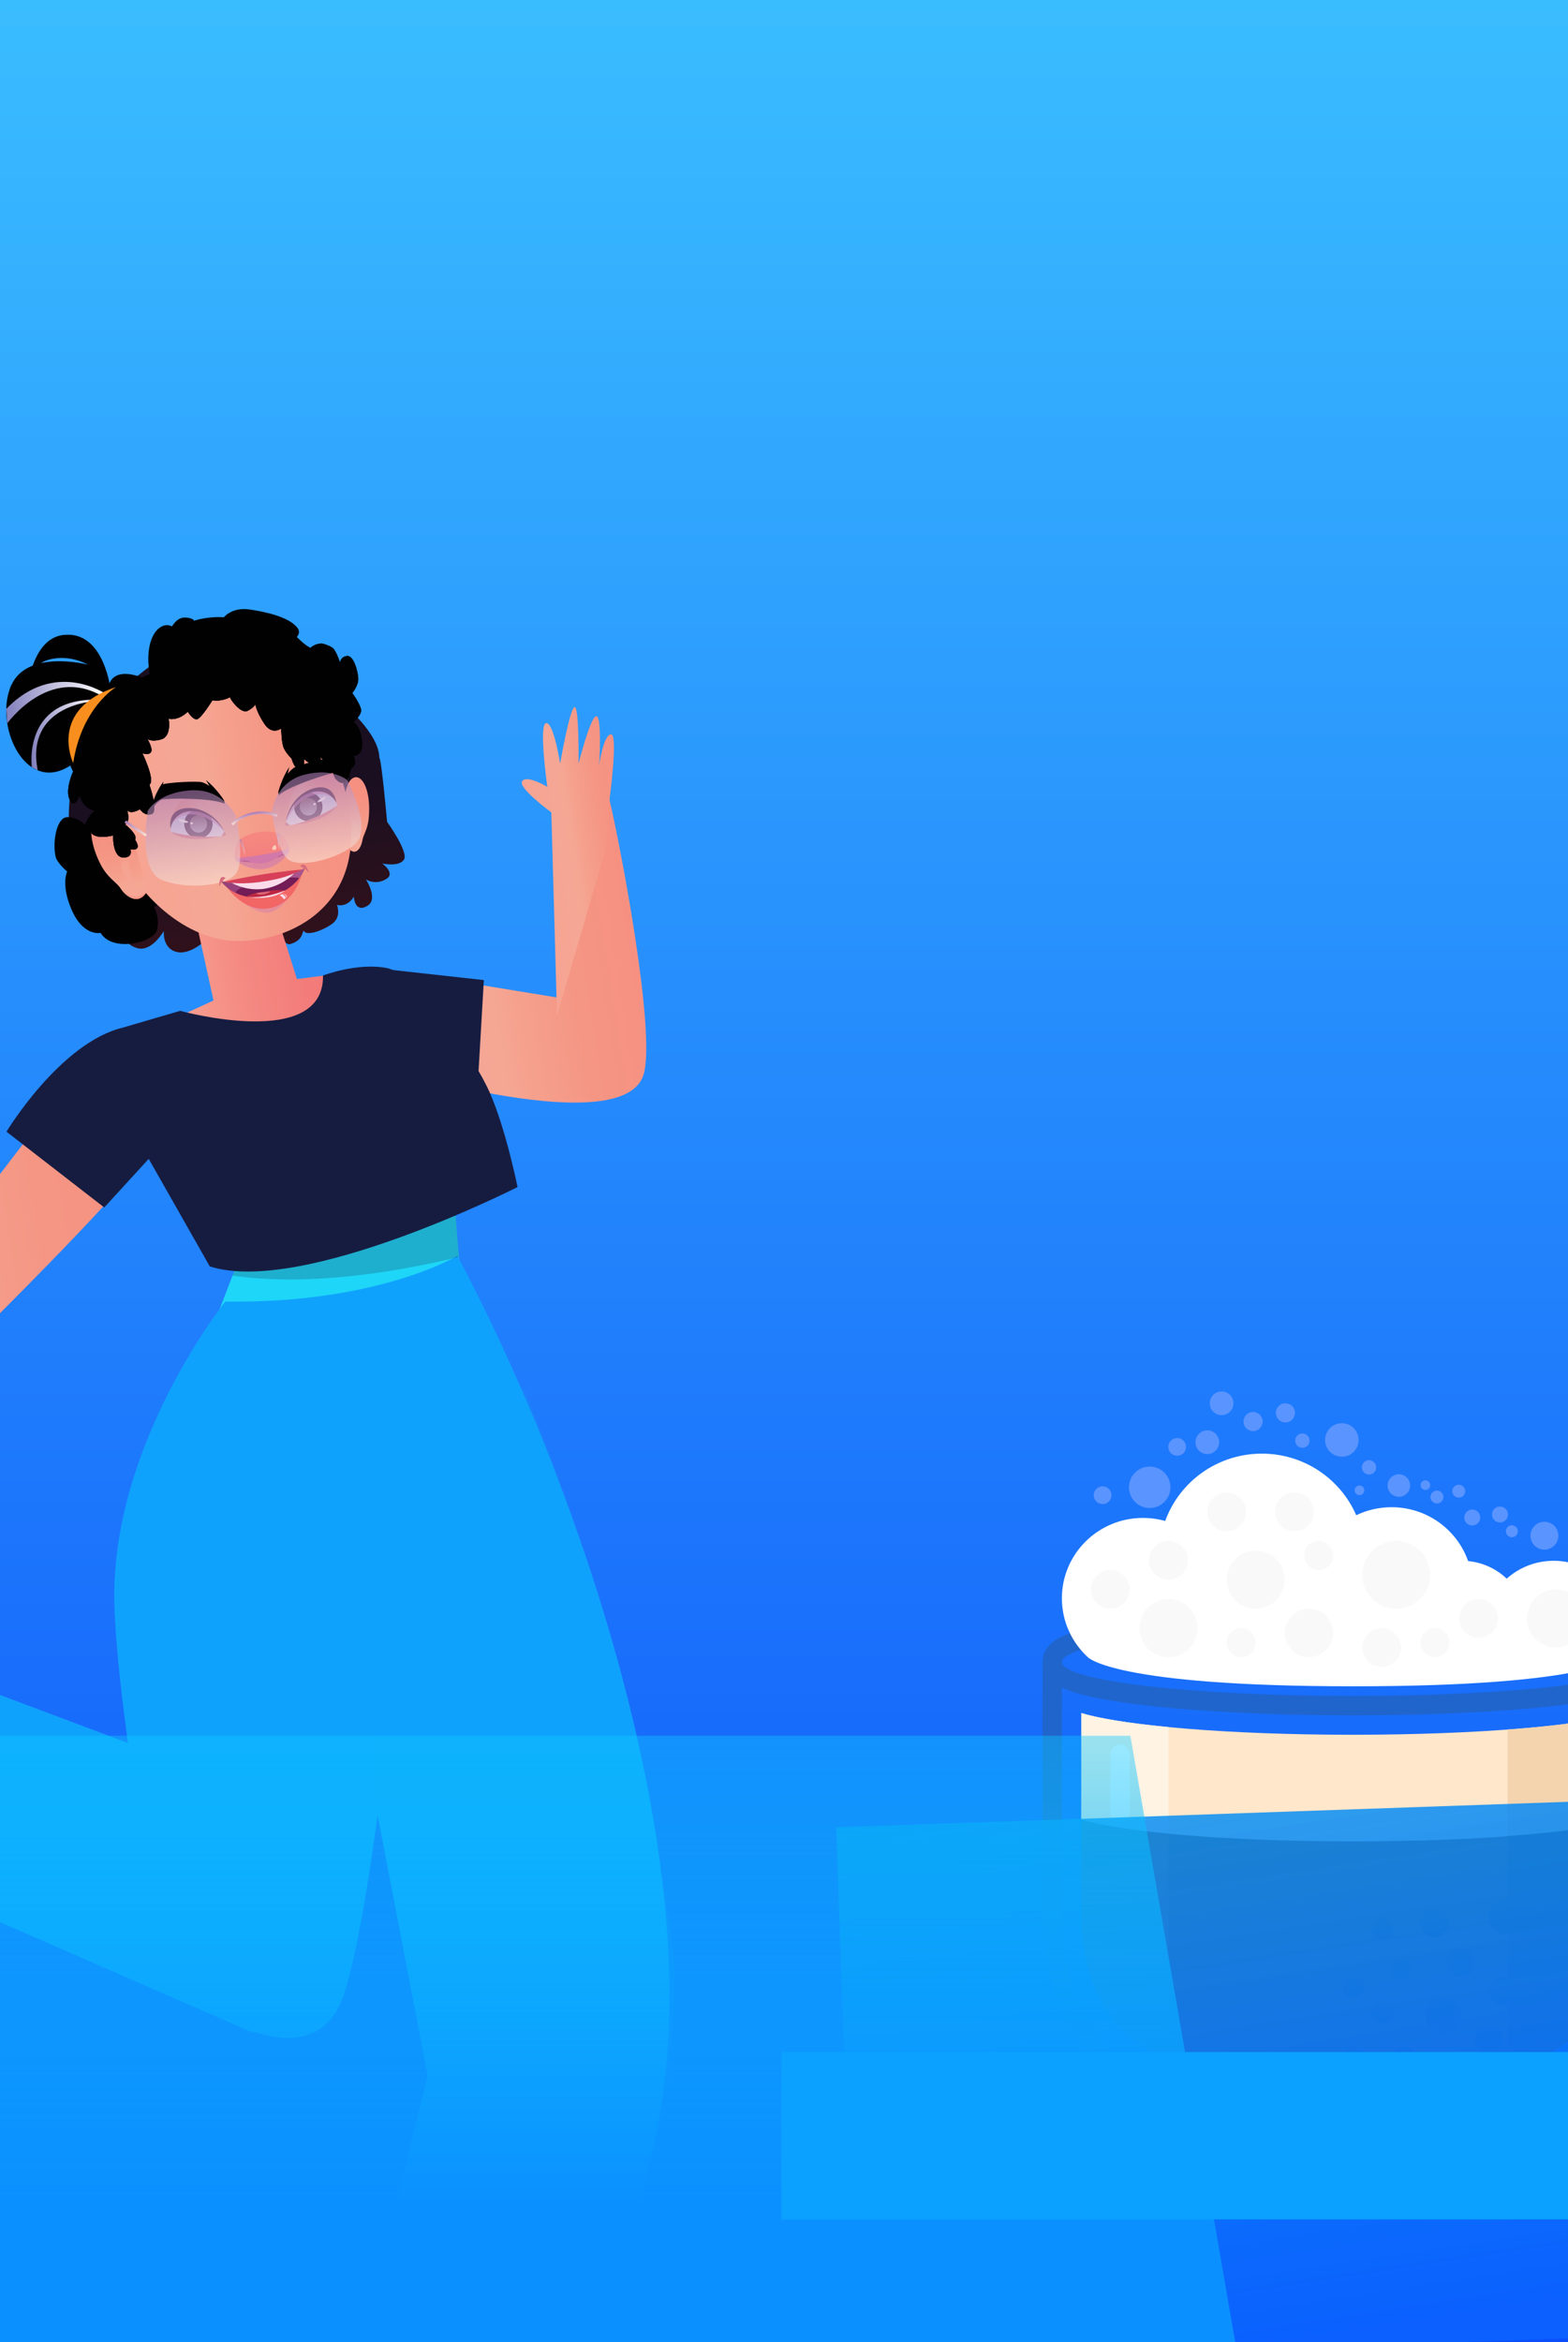<svg width="600" height="896" viewBox="0 0 600 896" fill="none" xmlns="http://www.w3.org/2000/svg">
<g clip-path="url(#clip0_1730_1008)">
<rect width="600" height="896" fill="url(#paint0_linear_1730_1008)"/>
<path d="M148.126 314.401C148.126 314.401 145.938 290.127 145.167 289.959C145.07 277.574 121.855 261.197 116.701 257.629C88.756 238.313 71.157 239.499 42.416 267.907C19.733 290.322 27.386 329.964 28.192 332.699C22.231 335.895 27.793 344.261 34.17 343.004C34.17 343.004 32.31 348.333 38.138 350.555C43.966 352.777 45.835 350.829 45.835 350.829C45.835 350.829 41.849 356.672 50.193 358.496C50.193 358.496 46.508 360.638 52.203 362.612C57.898 364.586 62.69 356.158 62.69 356.158C62.69 356.158 61.999 362.647 67.464 364.135C72.929 365.622 79.244 359.159 79.244 359.159C79.244 359.159 84.939 366.348 90.085 365.551C95.231 364.745 98.455 359.027 98.455 359.027C98.455 359.027 97.844 363.125 102.945 362.408C107.569 361.762 107.135 354.777 107.011 353.467C107.161 354.795 108.1 361.913 111.041 361.142C116.798 359.638 115.434 354.963 116.47 356.38C117.507 357.787 122.644 356.486 126.948 353.52C130.872 350.82 128.923 346.173 128.923 346.173C128.923 346.173 132.794 347.394 135.389 342.986C135.389 342.986 135.655 349.475 140.597 346.518C144.928 343.924 140.012 336.408 140.012 336.408C140.012 336.408 143.617 338.887 147.922 336.178C151.376 334.009 146.274 330.327 146.274 330.327C146.274 330.327 152.669 331.761 154.565 328.857C156.46 325.953 148.126 314.392 148.126 314.392V314.401Z" fill="url(#paint1_linear_1730_1008)"/>
<path d="M141.261 309.576C141.261 310.505 141.226 311.346 141.164 312.099V312.134C140.73 317.534 139.029 319.057 138.64 321.518C138.303 323.652 136.355 328.131 133.131 324.289L133.122 324.28C133.122 324.28 131.643 306.858 132.13 303.574C132.13 303.574 132.803 298.652 135.239 297.545C138.365 296.12 141.288 301.361 141.27 309.567L141.261 309.576Z" fill="url(#paint2_linear_1730_1008)"/>
<path style="mix-blend-mode:multiply" opacity="0.6" d="M132.325 313.462C132.325 313.462 135.93 303.051 138.277 302.033C140.624 301.024 140.677 309.372 140.606 312.161C140.544 314.958 140.057 316.676 140.057 316.676C140.057 316.676 140.172 313.374 139.889 310.753C139.481 307 138.064 303.937 137.081 304.406C136.098 304.875 135.46 309.779 135.451 310.319C135.451 310.868 136.364 311.7 136.771 314.604C137.178 317.508 136.603 320.819 136.018 320.872C135.434 320.925 135.318 318.543 134.893 315.835C134.468 313.126 132.918 313.914 132.475 315.781L132.325 313.453V313.462Z" fill="url(#paint3_linear_1730_1008)"/>
<path style="mix-blend-mode:multiply" opacity="0.6" d="M132.475 315.782C132.475 315.782 133.388 313.002 134.353 314.047C135.327 315.091 135.265 318.429 135.93 318.721C136.594 319.013 136.992 316.269 136.461 313.896C135.93 311.524 134.858 309.488 133.875 310.054L132.325 313.462L132.475 315.791V315.782Z" fill="url(#paint4_linear_1730_1008)"/>
<path style="mix-blend-mode:multiply" d="M141.155 312.134C140.721 317.534 139.03 319.057 138.631 321.518C138.294 323.652 136.346 328.131 133.122 324.289C133.299 324.431 135.026 325.75 136.417 324.811C137.887 323.811 138.091 321.819 138.525 320.226C138.959 318.641 140.517 317.349 141.155 312.125V312.134Z" fill="url(#paint5_linear_1730_1008)"/>
<path d="M52.292 360.647C47.181 361.771 41.017 361.142 38.501 356.867C38.457 356.875 31.752 358.442 27.217 347.58C23.285 338.152 25.703 333.398 25.703 333.398C25.703 333.398 21.885 330.229 21.301 327.759C19.981 322.191 21.655 312.772 25.623 312.612C29.6 312.453 32.478 315.419 32.478 315.419C32.478 315.419 35.109 309.001 38.297 309.576C41.486 310.151 49.528 321.076 49.528 321.076C49.528 321.076 54.063 317.216 55.932 319.562C57.801 321.908 60.166 327.848 60.166 327.848C60.166 327.848 65.427 330.601 64.603 336.922C64.603 336.922 66.729 341.224 62.584 344.783C61.689 345.553 60.493 346.288 58.934 346.934C58.934 346.934 61.388 351.139 60.033 355.875C59.448 357.92 56.18 359.788 52.3 360.647H52.292Z" fill="#010101"/>
<path d="M60.078 700.905L-87.03 622.993L-85.321 652.472L39.972 740.228C46.721 727.135 53.444 714.042 60.078 700.905Z" fill="url(#paint6_linear_1730_1008)"/>
<path opacity="0.2" d="M60.077 700.905L-42.603 646.523C-47.262 655.048 -51.752 663.981 -56.889 672.391L39.972 740.237C46.721 727.144 53.444 714.051 60.077 700.914V700.905Z" fill="#201829"/>
<path d="M144.919 370.447L213.154 381.583L211.179 307.408C218.867 304.938 225.661 308.603 233.118 305.46C237.06 321.97 251.284 395.323 246.218 411.231C238.264 436.195 149.374 409.08 149.374 409.08L144.91 370.456L144.919 370.447Z" fill="url(#paint7_linear_1730_1008)"/>
<path d="M233.375 304.672C233.375 304.672 236.625 280.442 233.729 280.903C230.833 281.354 229.274 292.721 229.274 292.721C229.274 292.721 230.425 274.015 228.193 273.989C225.962 273.971 221.391 292.101 221.391 292.101C221.391 292.101 221.666 270.191 219.859 270.474C218.052 270.758 214.341 292.092 214.341 292.092C214.341 292.092 211.852 276.175 208.956 276.627C206.06 277.078 209.434 301.007 209.434 301.007C209.434 301.007 201.649 296.297 199.824 298.803C197.991 301.317 210.966 310.771 210.966 310.771L213.145 388.621L231.975 324.156L233.375 304.663V304.672Z" fill="url(#paint8_linear_1730_1008)"/>
<path d="M200.648 621.736L148.701 960.87L180.118 961.304L242.463 714.883L200.648 621.736Z" fill="url(#paint9_linear_1730_1008)"/>
<path opacity="0.2" d="M199.417 921.042L145.726 633.156L209.886 607.067L228.557 916.12C218.779 917.324 208.983 919.378 199.408 921.033L199.417 921.042Z" fill="#201829"/>
<path d="M172.819 445.693L179.648 532.688L70.865 535.246L93.442 476.297L172.819 445.693Z" fill="#1ED6F7"/>
<path d="M102.928 340.684L113.628 374.527L140.624 371.057L114.841 415.214L60.733 392.348L81.698 382.734L71.459 336.134L102.928 340.684Z" fill="url(#paint10_linear_1730_1008)"/>
<path d="M77.836 258.869C77.836 258.869 117.294 254.141 131.058 298.944C144.831 343.738 113.087 360.319 90.785 359.992C68.483 359.664 50.423 338.409 45.375 325.219C40.317 312.028 42.319 264.906 77.836 258.877V258.869Z" fill="url(#paint11_linear_1730_1008)"/>
<path d="M175.034 480.405C175.034 480.405 144.689 498.783 86.206 497.897C86.206 497.897 42.195 552.819 43.754 613.636C44.843 656.323 63.718 758.358 63.718 758.358C63.718 758.358 117.826 802.471 131.359 763.581C144.893 724.692 157.86 570.568 157.86 570.568L127.728 607.138L163.617 793.981L136.239 904.453L223.34 901.345C223.34 901.345 251.523 842.21 255.571 782.676C261.851 690.282 219.904 564.885 175.034 480.405V480.405Z" fill="#0FA2FD"/>
<path d="M95.621 759.713C103.681 738.794 112.75 715.742 117.276 692.522C44.843 665.158 -26.439 638.485 -26.439 638.485L-52.691 712.281L96.746 777.568C100.297 769.867 92.565 767.636 95.621 759.713Z" fill="#0FA2FD"/>
<path d="M26.279 414.922L-79.953 553.155C-79.953 553.155 -94.966 543.736 -98.412 547.118C-107.348 555.873 -114.434 585.724 -98.509 556.085C-98.509 556.085 -113.681 603.172 -91.76 557.794C-91.76 557.794 -100.9 601.012 -84.851 563.442C-84.851 563.442 -89.546 599.932 -80.086 567.24C-80.086 567.24 -74.692 574.658 -67.801 568.461C-60.902 562.264 54.568 451.439 58.802 437.425C63.036 423.412 26.27 414.922 26.27 414.922H26.279Z" fill="url(#paint12_linear_1730_1008)"/>
<path opacity="0.2" d="M148.683 585.131C171.606 567.744 188.346 548.402 200.347 530.953C229.053 600.765 248.981 679.101 257.998 750.674C259.92 826.948 223.34 901.345 223.34 901.345L136.239 904.453L164.352 793.84L143.546 687.387L142.988 683.802C144.042 607.82 148.683 585.149 148.683 585.149V585.131Z" fill="#0FA2FD"/>
<path opacity="0.2" d="M88.969 487.973L93.442 476.288L172.819 445.693L175.583 480.856C152.076 486.521 118.295 492.249 88.969 487.973Z" fill="#201829"/>
<path d="M149.481 370.987L185.148 374.926L182.163 426.218L149.481 370.987Z" fill="#161C40"/>
<path d="M123.618 373.165C123.618 373.165 136.771 368.119 148.073 370.332C159.374 372.545 181.225 403.972 187.398 417.941C193.571 431.91 198.044 454.104 198.044 454.104C198.044 454.104 115.93 495.817 80.28 484.468L56.906 443.321L39.892 461.912L2.479 432.92C2.479 432.92 23.046 398.837 47.04 393.101L68.943 386.691C68.943 386.691 124.123 401.953 123.6 373.165H123.618Z" fill="#161C40"/>
<path d="M36.703 326.67C37.129 327.795 37.563 328.804 37.997 329.689L38.023 329.733C41.141 336.09 44.533 337.17 46.269 339.994C47.775 342.428 52.894 346.987 56.304 340.879C56.313 340.87 56.322 340.861 56.322 340.861C56.322 340.861 50.831 319.04 48.572 315.277C48.572 315.277 45.277 309.612 40.902 309.355C35.277 309.027 32.975 316.711 36.703 326.67V326.67Z" fill="url(#paint13_linear_1730_1008)"/>
<path style="mix-blend-mode:multiply" opacity="0.6" d="M52.699 327.361C52.699 327.361 42.257 316.34 38.058 316.171C33.86 316.003 37.536 326.157 38.9 329.521C40.264 332.885 41.814 334.753 41.814 334.753C41.814 334.753 40.14 330.796 39.422 327.494C38.386 322.749 39.263 318.393 41.034 318.517C42.806 318.641 46.047 324.307 46.295 324.971C46.552 325.635 45.463 327.06 46.118 330.769C46.774 334.479 49.183 338.241 50.148 338.037C51.105 337.834 50.219 334.895 49.679 331.416C49.139 327.937 51.955 328.193 53.514 330.256L52.699 327.361V327.361Z" fill="url(#paint14_linear_1730_1008)"/>
<path style="mix-blend-mode:multiply" opacity="0.6" d="M53.514 330.256C53.514 330.256 50.813 327.29 49.732 328.999C48.652 330.707 50.255 334.726 49.325 335.381C48.395 336.037 46.526 332.876 46.304 329.76C46.083 326.635 46.871 323.687 48.696 323.926L52.708 327.361L53.523 330.256H53.514Z" fill="url(#paint15_linear_1730_1008)"/>
<path style="mix-blend-mode:multiply" d="M38.023 329.733C41.141 336.09 44.533 337.17 46.269 339.994C47.775 342.428 52.894 346.987 56.304 340.879C56.083 341.127 53.93 343.517 51.291 342.995C48.501 342.446 47.279 340.117 45.861 338.382C44.453 336.647 41.389 335.789 38.023 329.733V329.733Z" fill="url(#paint16_linear_1730_1008)"/>
<path d="M26.651 305.902C28.502 309.842 30.397 304.389 30.397 304.389C32.638 310.523 37.315 310.267 37.315 310.267C37.315 310.267 33.311 313.144 34.357 317.455C35.393 321.766 43.293 319.597 43.293 319.597C43.293 319.597 43.019 327.812 47.022 328.016C51.035 328.22 49.892 324.891 49.892 324.891C54.887 325.741 51.681 321.217 51.681 321.217C52.956 319.341 47.793 315.33 47.793 315.33C50.131 314.48 48.625 309.815 48.625 309.815C49.901 311.825 53.55 309.567 53.55 309.567C53.55 309.567 55.357 312.382 58.049 311.4C60.751 310.408 57.155 300.175 57.155 300.175C59.59 298.67 54.462 288.109 54.462 288.109C54.462 288.109 56.721 289.065 57.722 287.799C58.705 286.559 56.42 282.691 56.331 282.54C56.402 282.629 57.598 283.983 61.654 282.85C65.764 281.699 64.559 275.033 64.497 274.963C68.492 275.777 71.866 272.254 71.866 272.254C71.866 272.254 73.868 275.6 75.498 275.104C77.127 274.608 81.299 267.863 81.299 267.863C84.851 268.527 88.048 266.685 88.048 266.685C87.712 266.977 92.043 273.254 94.735 271.926C97.322 270.651 97.667 269.394 97.694 269.306C97.711 269.43 98.066 272.147 101.068 276.76C104.142 281.487 107.622 278.636 107.622 278.636C107.622 278.636 107.64 284.346 108.738 286.453C109.837 288.56 111.573 290.162 111.573 290.162C111.573 290.162 112.946 295.146 114.841 294.066C116.736 292.995 116.347 291.163 116.373 290.596C116.4 290.03 117.622 292.119 120.704 292.73C123.787 293.34 122.547 289.667 122.547 289.667C124.088 291.508 126.532 290.455 126.532 290.455C126.532 290.455 126.958 296.527 128.773 298.316C132.91 302.397 134.318 293.978 134.318 293.978C137.205 292.659 135.221 288.923 135.221 288.923C135.221 288.923 136.125 289.737 137.745 287.905C139.357 286.064 138.481 279.46 136.24 277.052C134.158 274.821 133.955 277.105 133.937 277.45C133.937 277.477 133.937 277.494 133.937 277.494C133.937 277.494 138.613 273.785 138.162 271.413C137.71 269.049 134.805 265.101 134.805 265.101C134.805 265.101 137.187 262.33 137.09 259.594C136.993 256.868 135.327 250.627 132.786 250.937C130.323 251.246 130.155 253.247 130.164 253.451C130.164 253.451 128.773 249.228 127.507 247.998C126.683 247.201 123.858 246.094 122.821 246.138C120.315 246.254 118.774 247.812 118.774 247.812C116.214 246.528 113.566 243.642 113.566 243.642C113.566 243.642 115.319 242.137 113.76 240.128C110.368 235.737 100.466 233.887 95.533 233.161C88.828 232.169 85.63 236.091 85.692 236.135C79.058 235.737 74.24 237.472 74.24 237.472C74.24 237.472 74.222 236.595 71.539 236.277C68.97 235.976 67.385 237.206 65.799 239.605L65.773 239.65C65.773 239.65 63.744 238.207 60.999 240.198C57.73 242.562 55.684 249.29 57.332 257.921C56.269 258.24 55.693 258.479 54.418 259.178C40.787 254.168 41.283 264.472 41.283 264.472C41.283 264.472 39.104 264.136 35.393 265.481C31.788 266.783 31.894 267.482 32.204 268.775C32.523 270.102 35.242 270.076 35.242 270.076C27.546 274.325 28.777 273.998 28.777 273.998C26.022 276.344 26.137 278.468 26.367 279.389C26.447 279.699 26.536 279.876 26.536 279.876C26.536 279.876 21.921 283.328 22.426 285.869C22.931 288.41 26.084 287.073 26.084 287.073C25.73 289.224 26.447 291.623 27.103 293.234C27.563 294.359 27.988 295.102 27.988 295.102C27.988 295.102 24.8 301.972 26.651 305.911V305.902Z" fill="#010101"/>
<g style="mix-blend-mode:multiply">
<path d="M26.651 305.902C28.502 309.842 30.397 304.388 30.397 304.388C32.638 310.523 37.315 310.266 37.315 310.266C37.315 310.266 33.311 313.144 34.356 317.455C35.393 321.766 43.293 319.597 43.293 319.597C43.293 319.597 43.019 327.812 47.022 328.016C51.034 328.22 49.892 324.891 49.892 324.891C54.887 325.741 51.681 321.217 51.681 321.217C52.956 319.34 47.793 315.33 47.793 315.33C50.131 314.48 48.625 309.815 48.625 309.815C49.901 311.825 53.55 309.567 53.55 309.567C53.55 309.567 55.357 312.382 58.049 311.4C60.751 310.408 57.155 300.175 57.155 300.175C59.59 298.67 54.462 288.108 54.462 288.108C54.462 288.108 56.721 289.065 57.721 287.799C58.722 286.533 56.331 282.531 56.331 282.531C56.331 282.531 57.473 284.019 61.654 282.85C65.764 281.699 64.559 275.033 64.497 274.962C68.492 275.777 71.866 272.253 71.866 272.253C71.866 272.253 73.868 275.6 75.498 275.104C77.127 274.608 81.299 267.863 81.299 267.863C84.851 268.527 88.048 266.685 88.048 266.685C87.712 266.977 92.043 273.254 94.735 271.926C97.322 270.651 97.667 269.394 97.694 269.306C97.711 269.429 98.066 272.147 101.068 276.759C104.141 281.487 107.622 278.636 107.622 278.636C107.622 278.636 107.64 284.346 108.738 286.453C109.837 288.56 111.573 290.162 111.573 290.162C111.573 290.162 112.945 295.146 114.841 294.066C116.736 292.995 116.347 291.163 116.373 290.596C116.4 290.029 117.622 292.119 120.704 292.729C123.787 293.34 122.547 289.666 122.547 289.666C124.088 291.508 126.532 290.454 126.532 290.454C126.532 290.454 126.957 296.527 128.773 298.315C132.909 302.397 134.318 293.978 134.318 293.978C137.205 292.659 135.221 288.923 135.221 288.923C135.221 288.923 136.124 289.737 137.745 287.905C139.357 286.063 138.48 279.459 136.24 277.052C133.999 274.644 133.937 277.494 133.937 277.494C133.937 277.494 138.613 273.785 138.162 271.412C137.71 269.049 134.805 265.101 134.805 265.101C134.805 265.101 137.187 262.33 137.09 259.594C136.992 256.868 135.327 250.627 132.785 250.936C130.323 251.246 130.155 253.247 130.164 253.451C129.65 256.761 112.325 257.195 112.325 257.195C112.325 257.195 115.7 260.258 109.881 260.993C102.583 261.914 96.152 255.92 96.152 255.92C96.152 255.92 89.288 259.78 83.947 259.612C68.279 259.107 58.767 256.053 56.765 252.76L57.332 257.921L54.418 259.178C54.418 259.178 58.607 260.453 59.209 265.641C59.475 267.907 51.282 270.74 50.078 268.527C50.078 268.527 50.901 273.466 45.543 273.661C45.543 273.661 49.794 274.785 48.669 279.619C47.553 284.452 28.263 286.046 26.527 279.884C26.527 279.884 21.912 283.337 22.417 285.878C22.922 288.418 26.075 287.082 26.075 287.082C25.473 290.729 27.979 295.111 27.979 295.111C27.979 295.111 24.791 301.98 26.642 305.92L26.651 305.902Z" fill="#010101"/>
</g>
<g style="mix-blend-mode:multiply">
<path d="M26.651 305.902C28.502 309.841 30.397 304.388 30.397 304.388C32.638 310.523 37.315 310.266 37.315 310.266C37.315 310.266 33.311 313.143 34.356 317.455C35.393 321.766 43.293 319.597 43.293 319.597C43.293 319.597 43.019 327.812 47.022 328.016C51.034 328.219 49.892 324.891 49.892 324.891C54.887 325.741 51.681 321.217 51.681 321.217C52.956 319.34 47.792 315.33 47.792 315.33C50.131 314.48 48.625 309.815 48.625 309.815C49.901 311.824 53.55 309.567 53.55 309.567C53.55 309.567 55.356 312.382 58.049 311.4C60.751 310.408 57.154 300.174 57.154 300.174C59.59 298.669 54.462 288.108 54.462 288.108C54.462 288.108 56.721 289.064 57.721 287.799C58.705 286.559 56.419 282.691 56.331 282.54C56.402 282.629 57.597 283.983 61.654 282.85C65.764 281.699 64.559 275.033 64.497 274.962C68.492 275.777 71.866 272.253 71.866 272.253C71.866 272.253 73.868 275.6 75.498 275.104C77.127 274.608 81.299 267.862 81.299 267.862C84.851 268.526 88.048 266.685 88.048 266.685C87.712 266.977 92.043 273.254 94.735 271.926C97.321 270.651 97.667 269.394 97.693 269.305C97.711 269.429 98.065 272.147 101.068 276.759C104.141 281.487 107.622 278.636 107.622 278.636C107.622 278.636 107.64 284.346 108.738 286.453C109.837 288.56 111.572 290.162 111.572 290.162C111.572 290.162 112.945 295.146 114.841 294.066C116.736 292.995 116.346 291.162 116.373 290.596C116.4 290.029 117.622 292.119 120.704 292.729C123.786 293.34 122.546 289.666 122.546 289.666C124.088 291.508 126.532 290.454 126.532 290.454C126.532 290.454 126.957 296.527 128.773 298.315C132.909 302.396 134.318 293.978 134.318 293.978C137.205 292.659 135.221 288.923 135.221 288.923C135.221 288.923 136.124 289.737 137.745 287.905C139.357 286.063 138.48 279.459 136.24 277.051C134.158 274.821 133.954 277.105 133.937 277.45C133.937 277.476 133.937 277.494 133.937 277.494C134.707 281.885 130.527 278.521 130.527 278.521C130.527 278.521 130.562 281.23 127.657 280.424C127.825 280.477 129.96 281.221 127.71 282.266C125.372 283.355 122.803 279.415 122.803 279.415C122.803 279.415 121.944 281.796 119.048 282C119.048 282 122.148 283.284 118.729 284.311C115.31 285.337 116.187 278.432 116.187 278.432C116.187 278.432 114.283 280.451 111.998 278.353C109.704 276.255 109.916 271.465 109.916 271.465C109.916 271.465 109.075 274.803 105.275 274.316C101.475 273.829 98.632 267.172 98.632 267.172C98.632 267.172 97.286 268.774 95.568 269.323C93.858 269.863 92.202 264.392 92.202 264.392C92.202 264.392 92.131 266.437 88.039 264.977C88.039 264.977 88.553 266.358 85.745 266.535C82.938 266.712 79.279 263.418 79.279 263.418C79.279 263.418 79.731 268.827 77.579 269.863C75.427 270.899 74.665 263.268 74.665 263.268C74.665 263.268 72.309 267.128 69.723 266.074C67.136 265.021 66.322 262.666 66.322 262.666C66.322 262.666 67.659 266.446 64.656 266.951C61.778 267.429 60.334 265.463 60.21 265.295C60.387 265.596 63.691 271.412 59.44 273.316C59.953 273.094 63.939 271.457 63.177 274.121C62.362 276.972 57.721 274.998 57.721 274.998C57.721 274.998 59.528 277.051 57.562 278.707C55.755 280.23 54.648 279.034 54.471 278.822C54.728 279.185 57.137 282.744 53.116 284.868C53.319 284.78 55.968 283.709 55.356 285.453C54.719 287.267 51.335 287.807 51.335 287.807C51.335 287.807 54.214 289.826 52.938 291.463C52.434 292.11 51.601 292.216 50.769 292.101C53.248 293.137 56.446 295.128 54.931 298.191C53.187 301.706 49.856 299.767 48.227 298.51C49.298 299.564 50.715 301.467 49.183 303.105C46.925 305.521 43.027 300.148 43.027 300.148C43.027 300.148 43.337 303.14 39.803 302.857C39.803 302.857 43.763 305.513 41.451 306.982C39.13 308.452 32.257 307.549 33.86 304.07C33.86 304.07 31.035 302.228 32.603 299.918C32.603 299.918 28.156 300.042 28.015 295.102C28.015 295.102 24.826 301.972 26.677 305.911L26.651 305.902Z" fill="#010101"/>
</g>
<g style="mix-blend-mode:soft-light" opacity="0.5">
<path d="M84.355 251.742C84.355 251.742 81.901 253.3 84.532 253.787C87.162 254.274 91.272 252.043 91.272 252.043C99.164 252.415 101.431 250.565 99.943 247.564C99.943 247.564 104.513 240.968 96.887 241.331C94.957 241.42 96.037 243.004 96.073 243.031C92.069 242.792 92.804 244.669 92.804 244.669C92.804 244.669 87.472 242.155 85.843 242.119C69.218 241.73 75.675 246.448 75.675 246.448C59.909 253.725 84.372 251.751 84.372 251.751L84.355 251.742Z" fill="#010101"/>
</g>
<path d="M109.624 315.719C108.472 315.649 111.076 306.026 117.48 303.06C125.221 299.484 128.684 306.415 128.976 307.92C129.278 309.425 115.151 316.029 109.615 315.711L109.624 315.719Z" fill="url(#paint17_linear_1730_1008)"/>
<path d="M118.823 314.051C121.776 313.59 123.789 310.78 123.319 307.775C122.848 304.771 120.074 302.709 117.121 303.171C114.168 303.633 112.155 306.442 112.625 309.447C113.095 312.452 115.87 314.513 118.823 314.051Z" fill="url(#paint18_linear_1730_1008)"/>
<path d="M118.774 313.736C121.553 313.302 123.447 310.655 123.004 307.824C122.561 304.994 119.949 303.051 117.17 303.486C114.391 303.92 112.498 306.567 112.941 309.398C113.384 312.228 115.995 314.171 118.774 313.736Z" fill="url(#paint19_linear_1730_1008)"/>
<path style="mix-blend-mode:multiply" d="M121.2 307.858C121.608 309.673 120.5 311.47 118.72 311.878C116.94 312.285 115.168 311.143 114.752 309.337C114.336 307.531 115.452 305.725 117.232 305.318C119.012 304.911 120.784 306.053 121.2 307.858Z" fill="url(#paint20_linear_1730_1008)"/>
<path d="M109.509 313.914C109.509 313.914 110.12 301.113 117.276 298.351C124.442 295.589 128.321 306.336 128.321 306.336C128.321 306.336 125.256 300.918 118.33 302.892C111.395 304.866 109.509 313.914 109.509 313.914V313.914Z" fill="url(#paint21_linear_1730_1008)"/>
<path d="M109.411 314.445L110.944 315.684C110.944 315.684 109.473 316.171 109.225 315.782C108.977 315.392 109.411 314.445 109.411 314.445Z" fill="#D86B7C"/>
<path d="M111.971 315.596C111.971 315.596 117.985 315.162 122.777 313.011C127.568 310.851 128.782 308.381 128.782 308.381C128.782 308.381 121.572 313.241 111.971 315.596V315.596Z" fill="#D86B7C"/>
<path d="M121.457 306.716C121.2 307.079 122.697 306.805 123.707 306.114C124.601 305.495 124.938 304.742 124.814 304.645C124.69 304.556 122.458 305.291 121.457 306.716Z" fill="white"/>
<path d="M120.678 307.195C120.226 307.141 119.783 307.478 119.818 307.708C119.854 307.938 120.438 308.106 120.651 307.956C120.872 307.805 120.926 307.221 120.678 307.195V307.195Z" fill="white"/>
<g style="mix-blend-mode:multiply" opacity="0.6">
<path d="M109.411 314.445C109.411 314.445 112.538 307.319 118.109 304.858C123.68 302.397 127.25 305.106 127.25 305.106C127.25 305.106 125.46 300.963 117.958 303.273C110.457 305.575 109.411 314.445 109.411 314.445V314.445Z" fill="#CC78B1"/>
</g>
<path d="M109.411 314.445C109.411 314.445 111.112 305.601 118.871 303.211C125.797 301.086 128.676 307.035 128.676 307.035C128.676 307.035 128.171 301.369 123.034 301.183C118.153 301.006 110.793 305.3 109.411 314.445V314.445Z" fill="#401432"/>
<path d="M86.064 319.403C87.136 318.986 81.715 310.621 74.718 309.753C66.259 308.709 65.081 316.375 65.25 317.898C65.427 319.42 80.891 321.403 86.064 319.403Z" fill="url(#paint22_linear_1730_1008)"/>
<path d="M76.786 320.621C79.739 320.159 81.751 317.348 81.281 314.344C80.81 311.34 78.034 309.279 75.082 309.741C72.129 310.203 70.117 313.013 70.587 316.018C71.058 319.022 73.834 321.083 76.786 320.621Z" fill="url(#paint23_linear_1730_1008)"/>
<path d="M76.728 320.311C79.507 319.876 81.4 317.229 80.957 314.399C80.514 311.568 77.903 309.626 75.124 310.06C72.345 310.494 70.451 313.141 70.894 315.972C71.337 318.803 73.949 320.745 76.728 320.311Z" fill="url(#paint24_linear_1730_1008)"/>
<path style="mix-blend-mode:multiply" d="M72.636 315.454C72.796 317.304 74.408 318.676 76.223 318.517C78.039 318.358 79.385 316.738 79.217 314.888C79.058 313.037 77.446 311.665 75.63 311.825C73.814 311.984 72.468 313.604 72.636 315.454Z" fill="url(#paint25_linear_1730_1008)"/>
<path d="M85.612 317.65C85.612 317.65 81.122 305.646 73.46 305.203C65.799 304.76 65.383 316.171 65.383 316.171C65.383 316.171 66.64 310.081 73.841 309.842C81.042 309.612 85.612 317.641 85.612 317.641V317.65Z" fill="url(#paint26_linear_1730_1008)"/>
<path d="M85.869 318.128L84.788 319.775C84.788 319.775 86.338 319.792 86.454 319.341C86.578 318.898 85.869 318.128 85.869 318.128V318.128Z" fill="#D86B7C"/>
<path d="M83.787 320.005C83.787 320.005 77.924 321.43 72.707 320.837C67.49 320.244 65.568 318.27 65.568 318.27C65.568 318.27 73.921 320.704 83.778 320.005H83.787Z" fill="#D86B7C"/>
<path d="M72.043 314.445C72.397 314.711 70.892 314.914 69.722 314.56C68.677 314.241 68.128 313.622 68.217 313.498C68.305 313.374 70.653 313.392 72.043 314.445V314.445Z" fill="white"/>
<path d="M72.929 314.666C73.345 314.48 73.868 314.666 73.903 314.896C73.939 315.127 73.434 315.463 73.186 315.383C72.929 315.304 72.699 314.772 72.929 314.666Z" fill="white"/>
<g style="mix-blend-mode:multiply" opacity="0.6">
<path d="M85.869 318.128C85.869 318.128 80.714 312.303 74.656 311.657C68.598 311.01 66.029 314.684 66.029 314.684C66.029 314.684 66.463 310.196 74.31 310.099C82.158 310.001 85.86 318.128 85.86 318.128H85.869Z" fill="#CC78B1"/>
</g>
<path d="M85.869 318.128C85.869 318.128 81.547 310.222 73.434 310.32C66.189 310.408 65.267 316.95 65.267 316.95C65.267 316.95 64.019 311.4 68.846 309.656C73.443 307.991 81.76 309.842 85.869 318.128V318.128Z" fill="#401432"/>
<path d="M110.545 326.015C110.545 326.015 110.448 326.608 108.313 327.016C106.179 327.432 104.469 329.618 100.829 330.194C97.189 330.76 95.072 329.176 92.911 329.423C90.749 329.68 90.298 329.176 90.298 329.176C89.757 327.821 89.749 326.431 89.961 325.201C89.961 325.201 89.961 325.165 89.961 325.156C90.351 322.996 91.396 321.359 91.396 321.359C96.117 318.092 101.599 317.233 107.1 318.907C107.1 318.907 108.065 319.703 108.969 321.013V321.031C109.845 322.297 110.669 324.041 110.527 326.015H110.545Z" fill="url(#paint27_linear_1730_1008)"/>
<path d="M105.877 328.104C105.877 328.104 107.303 326.431 109.447 326.723L105.877 328.104Z" fill="#812852"/>
<path d="M91.795 329.495C91.795 329.495 93.779 328.546 96.126 329.877L91.795 329.495Z" fill="#812852"/>
<g style="mix-blend-mode:multiply" opacity="0.6">
<path d="M110.545 326.015C110.545 326.015 110.448 326.608 108.313 327.016C106.179 327.432 104.469 329.618 100.829 330.194C97.189 330.76 95.072 329.176 92.911 329.423C90.749 329.68 90.298 329.176 90.298 329.176C89.757 327.821 89.749 326.431 89.961 325.201C89.935 325.555 89.828 327.839 90.767 328.246C91.786 328.68 97.011 327.52 100.324 326.998C103.637 326.476 109.27 325.608 109.766 324.634C110.244 323.696 109.084 321.253 108.969 321.031C109.845 322.297 110.669 324.041 110.527 326.015H110.545Z" fill="#CC78B1"/>
</g>
<path style="mix-blend-mode:multiply" opacity="0.6" d="M107.1 318.898C107.1 318.898 106.489 322.731 107.029 325.271C107.029 325.271 105.762 322.917 106.294 318.676L107.1 318.898V318.898Z" fill="url(#paint28_linear_1730_1008)"/>
<path style="mix-blend-mode:multiply" opacity="0.6" d="M91.582 321.332C91.582 321.332 93.336 324.802 93.593 327.378C93.593 327.378 94.08 324.74 92.282 320.872L91.582 321.332V321.332Z" fill="url(#paint29_linear_1730_1008)"/>
<g style="mix-blend-mode:multiply" opacity="0.6">
<path d="M90.767 328.246C90.767 328.246 90.351 328.883 90.289 329.184C90.227 329.485 95.754 333.274 101.165 332.424C106.577 331.574 110.518 326.582 110.536 326.015C110.545 325.448 109.553 324.882 109.553 324.882C109.553 324.882 105.426 326.201 100.324 326.998C95.213 327.794 90.767 328.246 90.767 328.246V328.246Z" fill="#CC78B1"/>
</g>
<path d="M104.451 325.077C103.619 324.758 104.77 323.28 105.142 323.28C105.514 323.28 105.842 324.059 105.727 324.617C105.611 325.174 104.806 325.21 104.451 325.077Z" fill="#FBCBBB"/>
<g style="mix-blend-mode:multiply">
<path d="M106.471 302.99C106.471 302.99 107.905 297.404 110.704 293.464L110.084 296.005C110.084 296.005 110.908 294.881 112.254 293.845C113.609 292.809 124.566 289.906 126.868 289.959L126.355 289.029C126.355 289.029 130.766 291.729 134.432 298.165C134.432 298.165 131.067 295.394 129.136 295.377C127.205 295.359 110.465 300.608 106.657 304.22L106.462 302.999L106.471 302.99Z" fill="#010101"/>
<path d="M85.763 306.23C85.763 306.23 82.689 301.352 78.819 298.448L80.183 300.679C80.183 300.679 79.058 299.856 77.455 299.28C75.852 298.705 64.523 299.28 62.353 300.042L62.557 299.006C62.557 299.006 59.183 302.928 57.659 310.178C57.659 310.178 60.015 306.513 61.849 305.902C63.682 305.291 81.219 305.185 85.958 307.46L85.763 306.239V306.23Z" fill="#010101"/>
</g>
<path style="mix-blend-mode:multiply" opacity="0.6" d="M90.36 312.356C90.36 312.356 93.823 329.008 90.404 334.054C86.985 339.108 70.343 340.445 61.495 336.417C52.646 332.389 56.561 310.134 56.561 310.134C56.561 310.134 60.449 303.149 72.991 302.344C85.533 301.538 90.36 312.347 90.36 312.347V312.356Z" fill="url(#paint30_linear_1730_1008)"/>
<path style="mix-blend-mode:multiply" opacity="0.6" d="M103.947 310.391C103.947 310.391 105.842 325.316 110.217 328.76C114.602 332.195 129.437 328.724 136.009 322.758C142.581 316.791 132.962 298.537 132.962 298.537C132.962 298.537 127.63 293.553 116.506 296.35C105.381 299.148 103.938 310.399 103.938 310.399L103.947 310.391Z" fill="url(#paint31_linear_1730_1008)"/>
<path d="M88.863 315.427C89.191 315.038 91.511 312.4 96.418 311.32C101.776 310.143 105.665 311.816 106.09 312.002" stroke="url(#paint32_linear_1730_1008)" stroke-miterlimit="10"/>
<path d="M55.932 319.562L47.934 314.294" stroke="url(#paint33_linear_1730_1008)" stroke-miterlimit="10"/>
<g style="mix-blend-mode:multiply" opacity="0.4">
<path d="M93.433 345.579C96.117 347.341 99.084 349.421 102.547 349.156C106.01 348.89 109.208 345.101 111.262 342.481C106.648 347.81 99.606 348.873 93.433 345.588V345.579Z" fill="#CC78B1"/>
</g>
<path d="M85.887 337.948C89.412 343.632 95.709 348.633 102.706 347.518C109.943 346.358 114.292 340.02 115.744 333.301C110.935 335.39 106.391 338.019 101.847 340.622C96.586 339.515 91.228 338.435 85.878 337.948H85.887Z" fill="#F26665"/>
<path d="M116.621 332.097C116.09 333.531 115.31 334.877 114.354 336.09C111.36 339.887 106.595 342.499 102.104 343.216C98.269 343.827 94.009 343.349 90.395 341.685C88.128 340.64 86.117 339.126 84.612 337.117C89.12 338.188 95.169 338.046 99.899 337.382C100.306 337.32 100.714 337.258 101.103 337.196C102.494 336.993 103.964 336.709 105.461 336.346C109.367 335.408 113.441 333.947 116.63 332.106L116.621 332.097Z" fill="#731C55"/>
<g style="mix-blend-mode:multiply" opacity="0.4">
<path d="M84.612 337.107C89.12 338.179 95.169 338.037 99.899 337.373C94.39 338.586 89.598 340.241 90.395 341.675C88.128 340.631 86.117 339.117 84.612 337.107Z" fill="#CC78B1"/>
</g>
<g style="mix-blend-mode:multiply" opacity="0.6">
<path d="M116.621 332.097C116.09 333.531 115.31 334.877 114.354 336.09C114.141 335.39 110.138 335.62 105.461 336.338C109.367 335.399 113.441 333.939 116.63 332.097H116.621Z" fill="#CC78B1"/>
</g>
<path d="M94.106 342.994C96.02 341.95 99.43 341.065 101.679 341.153C104.319 340.224 109.288 340.595 109.288 340.595C106.905 341.95 104.478 342.986 101.688 343.331C99.306 343.623 96.542 343.366 94.115 342.994H94.106Z" fill="#BE2741"/>
<path d="M85.71 337.311C90.661 338.205 96.09 338.117 101.094 337.178C106.108 336.541 111.165 335.009 115.682 332.602C110.244 333.097 99.412 334.266 85.71 337.311Z" fill="#D74058"/>
<path d="M88.65 337.745C92.406 339.781 96.967 340.657 101.21 339.985C105.452 339.312 109.562 337.143 112.591 334.106C108.933 335.718 105.054 336.559 101.068 337.187C97.082 337.816 92.724 338.134 88.65 337.745V337.745Z" fill="#FBDBE9"/>
<path d="M114.85 331.336C116.152 331.973 117.338 332.734 118.144 333.929C117.888 332.956 117.4 331.451 116.621 330.902C115.833 330.353 115.381 330.92 114.85 331.336Z" fill="#D86B7C"/>
<path d="M86.312 335.788C85.267 336.789 84.372 337.878 83.965 339.259C83.912 338.258 83.912 336.691 84.488 335.93C85.063 335.169 85.674 335.558 86.312 335.788Z" fill="#D86B7C"/>
<g style="mix-blend-mode:soft-light">
<path d="M107.002 342.499C107.711 342.853 108.233 343.411 108.685 344.057C108.915 343.889 109.154 343.729 109.385 343.561C109.305 342.871 108.517 342.348 108.029 341.977C107.684 342.154 107.347 342.331 107.002 342.499Z" fill="#FBDBE9"/>
</g>
<g style="mix-blend-mode:soft-light">
<path d="M108.446 341.915C109.092 342.171 109.456 342.676 109.695 343.313C109.757 343.225 109.819 343.127 109.881 343.039C109.615 342.428 109.199 342.039 108.543 341.906C108.508 341.906 108.481 341.915 108.446 341.923V341.915Z" fill="#FBDBE9"/>
</g>
<path d="M94.097 342.985C99.146 343.711 104.611 342.41 109.27 340.586C105.089 343.729 98.995 343.977 94.097 342.985Z" fill="#FBDBE9"/>
<g style="mix-blend-mode:soft-light" opacity="0.5">
<path d="M99.057 342.18C101.13 342.614 105.842 340.418 101.679 341.162C99.925 341.472 96.32 341.613 99.057 342.18Z" fill="#F7A9B0"/>
</g>
<g style="mix-blend-mode:multiply">
<path d="M42.4 264.386C42.4 264.386 40.063 241.321 24.522 242.873C8.98 244.424 9.665 273.933 9.665 273.933L12.154 271.686C12.154 271.686 9.082 255.827 17.465 252.755C25.849 249.694 33.589 254.242 33.589 254.242C33.589 254.242 10.688 248.287 4.37 262.039C-1.957 275.793 7.617 299.652 22.576 294.939C37.534 290.216 42.409 264.384 42.409 264.384L42.4 264.386Z" fill="#010101"/>
</g>
<path style="mix-blend-mode:multiply" d="M2.773 276.736C2.773 276.736 18.578 254.553 38.923 266.215L40.387 265.409C40.387 265.409 20.952 252 2.401 271.175L2.774 276.745L2.773 276.736Z" fill="url(#paint34_linear_1730_1008)"/>
<path d="M3.791 263.411C3.791 263.411 23.213 248.59 40.505 260.19L38.613 257.174C38.613 257.174 30.106 248.448 4.36 262.04L3.791 263.411Z" fill="#010101"/>
<path style="mix-blend-mode:multiply" d="M12.187 293.509C12.187 293.509 8.524 267.579 36.549 267.656L35.652 268.318C35.652 268.318 9.566 269.833 14.432 294.684L12.196 293.508L12.187 293.509Z" fill="url(#paint35_linear_1730_1008)"/>
<path d="M44.476 262.802C44.476 262.802 31.276 270.476 28.004 291.896C28.004 291.896 18.159 271.464 44.476 262.802Z" fill="#F78E1E"/>
<path fill-rule="evenodd" clip-rule="evenodd" d="M424.796 786.355C425.217 788.359 423.933 790.325 421.929 790.746C408.37 793.593 397.604 796.992 390.319 800.677C386.671 802.522 384.082 804.346 382.452 806.056C380.836 807.75 380.375 809.091 380.375 810.105C380.375 811.08 380.8 812.352 382.266 813.954C383.75 815.576 386.116 817.32 389.474 819.096C396.184 822.644 406.137 825.953 418.75 828.774C443.914 834.403 478.859 837.917 517.583 837.917C556.308 837.917 591.253 834.403 616.417 828.774C629.029 825.953 638.982 822.644 645.692 819.096C649.051 817.32 651.417 815.576 652.901 813.954C654.366 812.352 654.792 811.08 654.792 810.105C654.792 809.091 654.33 807.75 652.715 806.056C651.084 804.346 648.496 802.522 644.848 800.677C637.563 796.992 626.797 793.593 613.238 790.746C611.234 790.325 609.95 788.359 610.371 786.355C610.791 784.351 612.757 783.067 614.762 783.488C628.594 786.391 640.077 789.953 648.195 794.058C652.248 796.108 655.649 798.386 658.082 800.938C660.531 803.505 662.208 806.585 662.208 810.105C662.208 813.481 660.662 816.458 658.373 818.96C656.103 821.442 652.932 823.657 649.16 825.652C641.608 829.646 630.925 833.129 618.036 836.012C592.198 841.792 556.685 845.334 517.583 845.334C478.482 845.334 442.968 841.792 417.131 836.012C404.242 833.129 393.558 829.646 386.007 825.652C382.235 823.657 379.063 821.442 376.793 818.96C374.505 816.458 372.958 813.481 372.958 810.105C372.958 806.585 374.635 803.505 377.084 800.938C379.518 798.386 382.918 796.108 386.972 794.058C395.089 789.953 406.573 786.391 420.405 783.488C422.409 783.067 424.375 784.351 424.796 786.355Z" fill="#AC7349"/>
<path fill-rule="evenodd" clip-rule="evenodd" d="M402.625 633.958C404.673 633.958 406.333 635.619 406.333 637.667V730.408C406.333 756.292 415.285 781.349 437.715 793.248C456.054 802.976 482.475 811.959 517.583 811.959C552.691 811.959 579.113 802.976 597.451 793.248C619.881 781.349 628.833 756.292 628.833 730.408V637.667C628.833 635.619 630.493 633.958 632.541 633.958C634.59 633.958 636.25 635.619 636.25 637.667V730.408C636.25 757.628 626.814 786.067 600.927 799.799C581.619 810.041 554.013 819.375 517.583 819.375C481.154 819.375 453.547 810.042 434.24 799.799C408.352 786.067 398.917 757.628 398.917 730.408V637.667C398.917 635.619 400.577 633.958 402.625 633.958Z" fill="#2065CC"/>
<path fill-rule="evenodd" clip-rule="evenodd" d="M413.75 655.315V731.974C413.75 751.889 420.34 771.757 437.143 782.448C454.173 793.283 480.735 804.542 517.583 804.542C554.432 804.542 580.994 793.283 598.024 782.448C614.827 771.757 621.417 751.889 621.417 731.974V655.315C605.345 660.177 564.916 663.625 517.583 663.625C470.25 663.625 429.821 660.177 413.75 655.315Z" fill="#FFE7CB"/>
<path d="M598.024 782.448C614.826 771.757 621.417 751.889 621.417 731.974V655.315C612.752 657.936 597.007 660.147 576.917 661.627V793.353C585.112 789.989 592.137 786.193 598.024 782.448Z" fill="#F3D4AF"/>
<path d="M437.143 782.448C420.34 771.757 413.75 751.889 413.75 731.974V655.315C420.743 657.431 432.347 659.278 447.125 660.691V788.197C443.494 786.311 440.168 784.372 437.143 782.448Z" fill="#FFF3E4"/>
<path d="M413.75 696.107V731.973C413.75 751.888 420.34 771.757 437.143 782.447C454.173 793.283 480.735 804.542 517.583 804.542C554.432 804.542 580.994 793.283 598.024 782.447C614.827 771.757 621.417 751.888 621.417 731.973V696.107C605.345 700.968 564.916 704.417 517.583 704.417C470.25 704.417 429.821 700.968 413.75 696.107Z" fill="#75370A"/>
<path d="M598.024 782.447C614.826 771.757 621.417 751.888 621.417 731.973V696.107C612.752 698.728 597.007 700.938 576.917 702.419V793.353C585.112 789.989 592.137 786.193 598.024 782.447Z" fill="#572908"/>
<path d="M437.143 782.447C420.34 771.757 413.75 751.888 413.75 731.973V696.107C420.743 698.222 432.347 700.07 447.125 701.482V788.196C443.494 786.31 440.168 784.372 437.143 782.447Z" fill="#8E4917"/>
<path fill-rule="evenodd" clip-rule="evenodd" d="M597.108 652.357C576.611 654.749 548.498 656.209 517.583 656.209C486.668 656.209 458.555 654.749 438.058 652.357C427.859 651.167 419.276 649.717 413.104 648.015C410.075 647.179 407.197 646.17 404.92 644.872C403.783 644.224 402.443 643.307 401.313 642.009C400.142 640.663 398.917 638.559 398.917 635.813C398.917 633.066 400.142 630.962 401.313 629.616C402.443 628.318 403.783 627.402 404.92 626.754C407.197 625.456 410.075 624.446 413.104 623.611C419.276 621.909 427.859 620.458 438.058 619.268C458.555 616.877 486.668 615.417 517.583 615.417C548.498 615.417 576.611 616.877 597.108 619.268C607.307 620.458 615.891 621.909 622.063 623.611C625.091 624.446 627.97 625.456 630.246 626.754C631.383 627.402 632.723 628.318 633.853 629.616C635.025 630.962 636.25 633.066 636.25 635.813C636.25 638.559 635.025 640.663 633.853 642.009C632.723 643.307 631.383 644.224 630.246 644.872C627.97 646.17 625.091 647.179 622.063 648.015C615.891 649.717 607.307 651.167 597.108 652.357ZM517.583 648.792C579.025 648.792 628.833 642.981 628.833 635.813C628.833 628.645 579.025 622.834 517.583 622.834C456.141 622.834 406.333 628.645 406.333 635.813C406.333 642.981 456.141 648.792 517.583 648.792Z" fill="#2065CC"/>
<path fill-rule="evenodd" clip-rule="evenodd" d="M428.583 667.333C430.631 667.333 432.292 668.994 432.292 671.042V693.292C432.292 695.34 430.631 697 428.583 697C426.535 697 424.875 695.34 424.875 693.292V671.042C424.875 668.994 426.535 667.333 428.583 667.333Z" fill="white"/>
<path d="M406.333 611.416C406.333 594.438 420.222 580.676 437.355 580.676C440.306 580.676 443.161 581.084 445.865 581.847C451.315 566.826 465.818 556.083 482.853 556.083C499.044 556.083 512.947 565.786 518.964 579.644C523.052 577.679 527.64 576.577 532.488 576.577C546.038 576.577 557.559 585.186 561.785 597.185C567.491 597.73 572.632 600.19 576.546 603.909C581.31 599.658 587.616 597.07 594.531 597.07C609.38 597.07 621.417 608.998 621.417 623.712C621.417 627.343 620.684 630.804 619.356 633.958C619.356 633.958 609.62 645.083 517.81 645.083C426 645.083 416.264 633.958 416.264 633.958C410.156 628.344 406.333 620.322 406.333 611.416Z" fill="white"/>
<path d="M476.792 578.334C476.792 582.43 473.471 585.75 469.375 585.75C465.279 585.75 461.958 582.43 461.958 578.334C461.958 574.238 465.279 570.917 469.375 570.917C473.471 570.917 476.792 574.238 476.792 578.334Z" fill="#F9F9F9"/>
<path d="M454.542 596.875C454.542 600.971 451.221 604.292 447.125 604.292C443.029 604.292 439.708 600.971 439.708 596.875C439.708 592.779 443.029 589.458 447.125 589.458C451.221 589.458 454.542 592.779 454.542 596.875Z" fill="#F9F9F9"/>
<path d="M480.5 628.396C480.5 631.468 478.01 633.958 474.937 633.958C471.865 633.958 469.375 631.468 469.375 628.396C469.375 625.324 471.865 622.833 474.937 622.833C478.01 622.833 480.5 625.324 480.5 628.396Z" fill="#F9F9F9"/>
<path d="M510.167 595.021C510.167 598.093 507.676 600.583 504.604 600.583C501.532 600.583 499.042 598.093 499.042 595.021C499.042 591.949 501.532 589.458 504.604 589.458C507.676 589.458 510.167 591.949 510.167 595.021Z" fill="#F9F9F9"/>
<path d="M554.667 628.396C554.667 631.468 552.176 633.958 549.104 633.958C546.032 633.958 543.542 631.468 543.542 628.396C543.542 625.324 546.032 622.833 549.104 622.833C552.176 622.833 554.667 625.324 554.667 628.396Z" fill="#F9F9F9"/>
<path d="M536.125 630.25C536.125 634.346 532.804 637.667 528.708 637.667C524.612 637.667 521.292 634.346 521.292 630.25C521.292 626.154 524.612 622.833 528.708 622.833C532.804 622.833 536.125 626.154 536.125 630.25Z" fill="#F9F9F9"/>
<path d="M573.208 619.125C573.208 623.221 569.888 626.542 565.792 626.542C561.696 626.542 558.375 623.221 558.375 619.125C558.375 615.029 561.696 611.708 565.792 611.708C569.888 611.708 573.208 615.029 573.208 619.125Z" fill="#F9F9F9"/>
<path d="M432.292 608C432.292 612.096 428.971 615.417 424.875 615.417C420.779 615.417 417.458 612.096 417.458 608C417.458 603.904 420.779 600.583 424.875 600.583C428.971 600.583 432.292 603.904 432.292 608Z" fill="#F9F9F9"/>
<path d="M502.75 578.334C502.75 582.43 499.429 585.75 495.333 585.75C491.237 585.75 487.917 582.43 487.917 578.334C487.917 574.238 491.237 570.917 495.333 570.917C499.429 570.917 502.75 574.238 502.75 578.334Z" fill="#F9F9F9"/>
<path d="M510.167 624.688C510.167 629.808 506.016 633.959 500.896 633.959C495.776 633.959 491.625 629.808 491.625 624.688C491.625 619.568 495.776 615.417 500.896 615.417C506.016 615.417 510.167 619.568 510.167 624.688Z" fill="#F9F9F9"/>
<path d="M491.625 604.292C491.625 610.436 486.644 615.417 480.5 615.417C474.356 615.417 469.375 610.436 469.375 604.292C469.375 598.148 474.356 593.167 480.5 593.167C486.644 593.167 491.625 598.148 491.625 604.292Z" fill="#F9F9F9"/>
<path d="M458.25 622.833C458.25 628.978 453.269 633.958 447.125 633.958C440.981 633.958 436 628.978 436 622.833C436 616.689 440.981 611.708 447.125 611.708C453.269 611.708 458.25 616.689 458.25 622.833Z" fill="#F9F9F9"/>
<path d="M547.25 602.438C547.25 609.606 541.439 615.417 534.271 615.417C527.102 615.417 521.292 609.606 521.292 602.438C521.292 595.269 527.102 589.458 534.271 589.458C541.439 589.458 547.25 595.269 547.25 602.438Z" fill="#F9F9F9"/>
<path d="M606.583 619.125C606.583 625.27 601.602 630.25 595.458 630.25C589.314 630.25 584.333 625.27 584.333 619.125C584.333 612.981 589.314 608 595.458 608C601.602 608 606.583 612.981 606.583 619.125Z" fill="#F9F9F9"/>
<path d="M580.625 761.391C580.625 764.37 578.21 766.784 575.231 766.784C572.252 766.784 569.837 764.37 569.837 761.391C569.837 758.412 572.252 755.997 575.231 755.997C578.21 755.997 580.625 758.412 580.625 761.391Z" fill="#572908"/>
<path d="M564.443 750.602C564.443 753.581 562.028 755.996 559.049 755.996C556.07 755.996 553.655 753.581 553.655 750.602C553.655 747.623 556.07 745.208 559.049 745.208C562.028 745.208 564.443 747.623 564.443 750.602Z" fill="#572908"/>
<path d="M554.33 735.769C554.33 738.748 551.915 741.163 548.936 741.163C545.957 741.163 543.542 738.748 543.542 735.769C543.542 732.79 545.957 730.375 548.936 730.375C551.915 730.375 554.33 732.79 554.33 735.769Z" fill="#572908"/>
<path d="M540.171 753.637C540.171 755.871 538.36 757.682 536.125 757.682C533.891 757.682 532.08 755.871 532.08 753.637C532.08 751.403 533.891 749.591 536.125 749.591C538.36 749.591 540.171 751.403 540.171 753.637Z" fill="#572908"/>
<path d="M533.091 738.129C533.091 740.363 531.28 742.174 529.045 742.174C526.811 742.174 525 740.363 525 738.129C525 735.895 526.811 734.083 529.045 734.083C531.28 734.083 533.091 735.895 533.091 738.129Z" fill="#572908"/>
<path d="M521.966 760.379C521.966 762.613 520.155 764.424 517.92 764.424C515.686 764.424 513.875 762.613 513.875 760.379C513.875 758.145 515.686 756.333 517.92 756.333C520.155 756.333 521.966 758.145 521.966 760.379Z" fill="#572908"/>
<path d="M521.966 786.337C521.966 788.572 520.155 790.383 517.92 790.383C515.686 790.383 513.875 788.572 513.875 786.337C513.875 784.103 515.686 782.292 517.92 782.292C520.155 782.292 521.966 784.103 521.966 786.337Z" fill="#572908"/>
<path d="M542.867 788.36C542.867 791.339 540.453 793.754 537.474 793.754C534.495 793.754 532.08 791.339 532.08 788.36C532.08 785.381 534.495 782.966 537.474 782.966C540.453 782.966 542.867 785.381 542.867 788.36Z" fill="#572908"/>
<path d="M533.091 769.818C533.091 772.053 531.28 773.864 529.045 773.864C526.811 773.864 525 772.053 525 769.818C525 767.584 526.811 765.773 529.045 765.773C531.28 765.773 533.091 767.584 533.091 769.818Z" fill="#572908"/>
<path d="M559.049 770.83C559.049 774.554 556.03 777.572 552.307 777.572C548.583 777.572 545.564 774.554 545.564 770.83C545.564 767.106 548.583 764.087 552.307 764.087C556.03 764.087 559.049 767.106 559.049 770.83Z" fill="#572908"/>
<path d="M582.985 733.409C582.985 737.133 579.966 740.152 576.242 740.152C572.519 740.152 569.5 737.133 569.5 733.409C569.5 729.686 572.519 726.667 576.242 726.667C579.966 726.667 582.985 729.686 582.985 733.409Z" fill="#572908"/>
<path d="M575.231 780.269C575.231 783.248 572.816 785.663 569.837 785.663C566.858 785.663 564.443 783.248 564.443 780.269C564.443 777.29 566.858 774.875 569.837 774.875C572.816 774.875 575.231 777.29 575.231 780.269Z" fill="#572908"/>
<path d="M465.89 541.073C463.541 540.209 462.337 537.603 463.202 535.254C464.066 532.904 466.672 531.701 469.021 532.565C471.37 533.43 472.574 536.035 471.709 538.385C470.845 540.734 468.239 541.938 465.89 541.073Z" fill="#5A94FF"/>
<path d="M449.274 556.694C447.512 556.045 446.609 554.091 447.257 552.329C447.906 550.567 449.86 549.664 451.622 550.313C453.384 550.961 454.287 552.915 453.638 554.677C452.99 556.439 451.036 557.342 449.274 556.694Z" fill="#5A94FF"/>
<path d="M420.738 575.172C418.976 574.524 418.073 572.57 418.722 570.807C419.37 569.045 421.324 568.143 423.086 568.791C424.848 569.44 425.751 571.394 425.103 573.156C424.454 574.918 422.5 575.821 420.738 575.172Z" fill="#5A94FF"/>
<path d="M460.411 555.962C458.062 555.097 456.858 552.492 457.723 550.142C458.587 547.793 461.193 546.589 463.542 547.454C465.891 548.319 467.095 550.924 466.23 553.273C465.366 555.623 462.76 556.826 460.411 555.962Z" fill="#5A94FF"/>
<path d="M437.193 576.398C433.081 574.884 430.975 570.325 432.488 566.214C434.001 562.102 438.56 559.996 442.672 561.509C446.783 563.022 448.89 567.581 447.377 571.693C445.863 575.804 441.304 577.911 437.193 576.398Z" fill="#5A94FF"/>
<path d="M483.024 542.856C483.547 544.81 482.388 546.818 480.434 547.342C478.48 547.865 476.472 546.706 475.948 544.752C475.424 542.798 476.584 540.789 478.538 540.266C480.492 539.742 482.5 540.902 483.024 542.856Z" fill="#5A94FF"/>
<path d="M501.018 550.393C501.41 551.859 500.541 553.365 499.075 553.757C497.61 554.15 496.104 553.28 495.711 551.815C495.318 550.35 496.188 548.843 497.653 548.451C499.119 548.058 500.625 548.928 501.018 550.393Z" fill="#5A94FF"/>
<path d="M526.511 560.626C526.904 562.091 526.034 563.598 524.569 563.99C523.103 564.383 521.597 563.513 521.204 562.048C520.811 560.583 521.681 559.076 523.147 558.684C524.612 558.291 526.118 559.161 526.511 560.626Z" fill="#5A94FF"/>
<path d="M495.407 539.538C495.93 541.492 494.771 543.5 492.817 544.024C490.863 544.547 488.854 543.388 488.331 541.434C487.807 539.48 488.967 537.472 490.921 536.948C492.875 536.424 494.883 537.584 495.407 539.538Z" fill="#5A94FF"/>
<path d="M519.655 549.191C520.572 552.611 518.542 556.125 515.123 557.042C511.704 557.958 508.189 555.929 507.273 552.509C506.357 549.09 508.386 545.575 511.805 544.659C515.224 543.743 518.739 545.772 519.655 549.191Z" fill="#5A94FF"/>
<path d="M566.395 580.191C566.578 581.866 565.369 583.372 563.694 583.554C562.02 583.737 560.514 582.528 560.331 580.853C560.148 579.179 561.358 577.673 563.032 577.49C564.707 577.307 566.213 578.517 566.395 580.191Z" fill="#5A94FF"/>
<path d="M580.785 585.524C580.922 586.779 580.015 587.909 578.759 588.046C577.503 588.183 576.374 587.276 576.237 586.02C576.099 584.764 577.006 583.635 578.262 583.498C579.518 583.361 580.648 584.268 580.785 585.524Z" fill="#5A94FF"/>
<path d="M577.008 579.032C577.191 580.707 575.981 582.212 574.307 582.395C572.632 582.578 571.126 581.369 570.943 579.694C570.761 578.02 571.97 576.514 573.644 576.331C575.319 576.148 576.825 577.357 577.008 579.032Z" fill="#5A94FF"/>
<path d="M596.277 586.9C596.597 589.83 594.481 592.465 591.55 592.785C588.62 593.105 585.984 590.989 585.664 588.059C585.344 585.128 587.461 582.493 590.391 582.173C593.322 581.853 595.957 583.969 596.277 586.9Z" fill="#5A94FF"/>
<path d="M555.806 571.076C555.454 569.761 556.234 568.41 557.549 568.057C558.863 567.705 560.215 568.485 560.567 569.8C560.919 571.115 560.139 572.466 558.824 572.819C557.51 573.171 556.158 572.391 555.806 571.076Z" fill="#5A94FF"/>
<path d="M543.658 568.59C543.393 567.604 543.979 566.59 544.965 566.326C545.951 566.062 546.964 566.647 547.229 567.633C547.493 568.619 546.908 569.633 545.922 569.897C544.935 570.161 543.922 569.576 543.658 568.59Z" fill="#5A94FF"/>
<path d="M518.419 570.585C518.155 569.599 518.74 568.586 519.726 568.322C520.712 568.057 521.726 568.642 521.99 569.629C522.254 570.615 521.669 571.628 520.683 571.892C519.697 572.157 518.683 571.572 518.419 570.585Z" fill="#5A94FF"/>
<path d="M547.473 573.309C547.121 571.994 547.901 570.642 549.216 570.29C550.531 569.938 551.882 570.718 552.235 572.033C552.587 573.348 551.807 574.699 550.492 575.051C549.177 575.404 547.826 574.624 547.473 573.309Z" fill="#5A94FF"/>
<path d="M531.116 569.399C530.5 567.098 531.865 564.733 534.166 564.116C536.467 563.5 538.832 564.865 539.449 567.166C540.065 569.467 538.7 571.832 536.399 572.448C534.098 573.065 531.733 571.699 531.116 569.399Z" fill="#5A94FF"/>
<g filter="url(#filter0_f_1730_1008)">
<path d="M319.971 699.033L618.765 688.622L653.863 892.665L327.115 904.05L319.971 699.033Z" fill="url(#paint36_linear_1730_1008)"/>
</g>
<g filter="url(#filter1_f_1730_1008)">
<path d="M0 664H432.533L473 898H0V664Z" fill="url(#paint37_linear_1730_1008)"/>
</g>
<g filter="url(#filter2_f_1730_1008)">
<path d="M299 785H625.457L656 849H299V785Z" fill="#0BA1FF"/>
</g>
</g>
<defs>
<filter id="filter0_f_1730_1008" x="269.971" y="638.622" width="433.892" height="315.428" filterUnits="userSpaceOnUse" color-interpolation-filters="sRGB">
<feFlood flood-opacity="0" result="BackgroundImageFix"/>
<feBlend mode="normal" in="SourceGraphic" in2="BackgroundImageFix" result="shape"/>
<feGaussianBlur stdDeviation="25" result="effect1_foregroundBlur_1730_1008"/>
</filter>
<filter id="filter1_f_1730_1008" x="-30" y="634" width="533" height="294" filterUnits="userSpaceOnUse" color-interpolation-filters="sRGB">
<feFlood flood-opacity="0" result="BackgroundImageFix"/>
<feBlend mode="normal" in="SourceGraphic" in2="BackgroundImageFix" result="shape"/>
<feGaussianBlur stdDeviation="15" result="effect1_foregroundBlur_1730_1008"/>
</filter>
<filter id="filter2_f_1730_1008" x="269" y="755" width="417" height="124" filterUnits="userSpaceOnUse" color-interpolation-filters="sRGB">
<feFlood flood-opacity="0" result="BackgroundImageFix"/>
<feBlend mode="normal" in="SourceGraphic" in2="BackgroundImageFix" result="shape"/>
<feGaussianBlur stdDeviation="15" result="effect1_foregroundBlur_1730_1008"/>
</filter>
<linearGradient id="paint0_linear_1730_1008" x1="300" y1="0" x2="300" y2="896" gradientUnits="userSpaceOnUse">
<stop stop-color="#3ABDFF"/>
<stop offset="1" stop-color="#0C4FFA"/>
</linearGradient>
<linearGradient id="paint1_linear_1730_1008" x1="95.01" y1="362.686" x2="86.566" y2="308.677" gradientUnits="userSpaceOnUse">
<stop stop-color="#31111B"/>
<stop offset="1" stop-color="#1A0F21"/>
</linearGradient>
<linearGradient id="paint2_linear_1730_1008" x1="144.077" y1="332.933" x2="139.443" y2="303.291" gradientUnits="userSpaceOnUse">
<stop stop-color="#F7A393"/>
<stop offset="0.43" stop-color="#F5A794"/>
<stop offset="0.51" stop-color="#F5A18E"/>
<stop offset="0.76" stop-color="#F59584"/>
<stop offset="1" stop-color="#F69181"/>
</linearGradient>
<linearGradient id="paint3_linear_1730_1008" x1="142.877" y1="325.218" x2="139.687" y2="304.812" gradientUnits="userSpaceOnUse">
<stop stop-color="#F7A393"/>
<stop offset="0.43" stop-color="#F5A794"/>
<stop offset="0.51" stop-color="#F5A18E"/>
<stop offset="0.76" stop-color="#F59584"/>
<stop offset="1" stop-color="#F69181"/>
</linearGradient>
<linearGradient id="paint4_linear_1730_1008" x1="139.191" y1="318.115" x2="137.805" y2="309.255" gradientUnits="userSpaceOnUse">
<stop stop-color="#F7A393"/>
<stop offset="0.43" stop-color="#F5A794"/>
<stop offset="0.51" stop-color="#F5A18E"/>
<stop offset="0.76" stop-color="#F59584"/>
<stop offset="1" stop-color="#F69181"/>
</linearGradient>
<linearGradient id="paint5_linear_1730_1008" x1="132.434" y1="319.928" x2="142.13" y2="318.411" gradientUnits="userSpaceOnUse">
<stop stop-color="#F7A393"/>
<stop offset="0.43" stop-color="#F5A794"/>
<stop offset="0.51" stop-color="#F5A18E"/>
<stop offset="0.76" stop-color="#F59584"/>
<stop offset="1" stop-color="#F69181"/>
</linearGradient>
<linearGradient id="paint6_linear_1730_1008" x1="-79.417" y1="690.356" x2="55.104" y2="669.304" gradientUnits="userSpaceOnUse">
<stop stop-color="#F7A393"/>
<stop offset="0.43" stop-color="#F5A794"/>
<stop offset="0.51" stop-color="#F5A18E"/>
<stop offset="0.76" stop-color="#F59584"/>
<stop offset="1" stop-color="#F69181"/>
</linearGradient>
<linearGradient id="paint7_linear_1730_1008" x1="144.215" y1="376.131" x2="243.366" y2="360.614" gradientUnits="userSpaceOnUse">
<stop stop-color="#F7A393"/>
<stop offset="0.43" stop-color="#F5A794"/>
<stop offset="0.51" stop-color="#F5A18E"/>
<stop offset="0.76" stop-color="#F59584"/>
<stop offset="1" stop-color="#F69181"/>
</linearGradient>
<linearGradient id="paint8_linear_1730_1008" x1="204.196" y1="331.495" x2="241.456" y2="325.664" gradientUnits="userSpaceOnUse">
<stop stop-color="#F7A393"/>
<stop offset="0.43" stop-color="#F5A794"/>
<stop offset="0.51" stop-color="#F5A18E"/>
<stop offset="0.76" stop-color="#F59584"/>
<stop offset="1" stop-color="#F69181"/>
</linearGradient>
<linearGradient id="paint9_linear_1730_1008" x1="169.767" y1="790.403" x2="226.727" y2="800.832" gradientUnits="userSpaceOnUse">
<stop stop-color="#F7A393"/>
<stop offset="0.43" stop-color="#F5A794"/>
<stop offset="0.51" stop-color="#F5A18E"/>
<stop offset="0.76" stop-color="#F59584"/>
<stop offset="1" stop-color="#F69181"/>
</linearGradient>
<linearGradient id="paint10_linear_1730_1008" x1="58.948" y1="381.038" x2="140.187" y2="368.325" gradientUnits="userSpaceOnUse">
<stop stop-color="#F9AD99"/>
<stop offset="0.18" stop-color="#F79B8D"/>
<stop offset="0.46" stop-color="#F48781"/>
<stop offset="0.73" stop-color="#F37B79"/>
<stop offset="1" stop-color="#F37777"/>
</linearGradient>
<linearGradient id="paint11_linear_1730_1008" x1="43.427" y1="316.174" x2="132.428" y2="302.245" gradientUnits="userSpaceOnUse">
<stop stop-color="#F7A393"/>
<stop offset="0.43" stop-color="#F5A794"/>
<stop offset="0.51" stop-color="#F5A18E"/>
<stop offset="0.76" stop-color="#F59584"/>
<stop offset="1" stop-color="#F69181"/>
</linearGradient>
<linearGradient id="paint12_linear_1730_1008" x1="-116.832" y1="511.544" x2="66.674" y2="482.826" gradientUnits="userSpaceOnUse">
<stop stop-color="#F7A393"/>
<stop offset="0.43" stop-color="#F5A794"/>
<stop offset="0.51" stop-color="#F5A18E"/>
<stop offset="0.76" stop-color="#F59584"/>
<stop offset="1" stop-color="#F69181"/>
</linearGradient>
<linearGradient id="paint13_linear_1730_1008" x1="49.565" y1="355.427" x2="43.611" y2="317.345" gradientUnits="userSpaceOnUse">
<stop stop-color="#F7A393"/>
<stop offset="0.43" stop-color="#F5A794"/>
<stop offset="0.51" stop-color="#F5A18E"/>
<stop offset="0.76" stop-color="#F59584"/>
<stop offset="1" stop-color="#F69181"/>
</linearGradient>
<linearGradient id="paint14_linear_1730_1008" x1="48.005" y1="345.519" x2="43.907" y2="319.306" gradientUnits="userSpaceOnUse">
<stop stop-color="#F7A393"/>
<stop offset="0.43" stop-color="#F5A794"/>
<stop offset="0.51" stop-color="#F5A18E"/>
<stop offset="0.76" stop-color="#F59584"/>
<stop offset="1" stop-color="#F69181"/>
</linearGradient>
<linearGradient id="paint15_linear_1730_1008" x1="50.699" y1="335.232" x2="48.918" y2="323.845" gradientUnits="userSpaceOnUse">
<stop stop-color="#F7A393"/>
<stop offset="0.43" stop-color="#F5A794"/>
<stop offset="0.51" stop-color="#F5A18E"/>
<stop offset="0.76" stop-color="#F59584"/>
<stop offset="1" stop-color="#F69181"/>
</linearGradient>
<linearGradient id="paint16_linear_1730_1008" x1="39.276" y1="337.771" x2="55.421" y2="335.245" gradientUnits="userSpaceOnUse">
<stop stop-color="#F7A393"/>
<stop offset="0.43" stop-color="#F5A794"/>
<stop offset="0.51" stop-color="#F5A18E"/>
<stop offset="0.76" stop-color="#F59584"/>
<stop offset="1" stop-color="#F69181"/>
</linearGradient>
<linearGradient id="paint17_linear_1730_1008" x1="119.558" y1="314.49" x2="117.889" y2="302.486" gradientUnits="userSpaceOnUse">
<stop stop-color="#E8DCED"/>
<stop offset="1" stop-color="#BBC3E3"/>
</linearGradient>
<linearGradient id="paint18_linear_1730_1008" x1="119.191" y1="313.942" x2="116.752" y2="303.202" gradientUnits="userSpaceOnUse">
<stop stop-color="#48204B"/>
<stop offset="1" stop-color="#301138"/>
</linearGradient>
<linearGradient id="paint19_linear_1730_1008" x1="119.12" y1="313.631" x2="116.825" y2="303.521" gradientUnits="userSpaceOnUse">
<stop stop-color="#57345B"/>
<stop offset="1" stop-color="#301138"/>
</linearGradient>
<linearGradient id="paint20_linear_1730_1008" x1="118.717" y1="311.853" x2="117.227" y2="305.292" gradientUnits="userSpaceOnUse">
<stop stop-color="#A295B8"/>
<stop offset="0.99" stop-color="#734B61"/>
</linearGradient>
<linearGradient id="paint21_linear_1730_1008" x1="108.009" y1="307.303" x2="127.528" y2="302.867" gradientUnits="userSpaceOnUse">
<stop stop-color="#F7A393"/>
<stop offset="0.43" stop-color="#F5A794"/>
<stop offset="0.51" stop-color="#F5A18E"/>
<stop offset="0.76" stop-color="#F59584"/>
<stop offset="1" stop-color="#F69181"/>
</linearGradient>
<linearGradient id="paint22_linear_1730_1008" x1="76.232" y1="321.288" x2="74.156" y2="309.347" gradientUnits="userSpaceOnUse">
<stop stop-color="#E8DCED"/>
<stop offset="1" stop-color="#BBC3E3"/>
</linearGradient>
<linearGradient id="paint23_linear_1730_1008" x1="76.433" y1="320.673" x2="75.476" y2="309.702" gradientUnits="userSpaceOnUse">
<stop stop-color="#48204B"/>
<stop offset="1" stop-color="#301138"/>
</linearGradient>
<linearGradient id="paint24_linear_1730_1008" x1="76.364" y1="320.32" x2="75.464" y2="309.993" gradientUnits="userSpaceOnUse">
<stop stop-color="#57345B"/>
<stop offset="1" stop-color="#301138"/>
</linearGradient>
<linearGradient id="paint25_linear_1730_1008" x1="76.233" y1="318.52" x2="75.648" y2="311.817" gradientUnits="userSpaceOnUse">
<stop stop-color="#A295B8"/>
<stop offset="0.99" stop-color="#734B61"/>
</linearGradient>
<linearGradient id="paint26_linear_1730_1008" x1="85.038" y1="310.918" x2="65.088" y2="312.661" gradientUnits="userSpaceOnUse">
<stop stop-color="#F7A393"/>
<stop offset="0.43" stop-color="#F5A794"/>
<stop offset="0.51" stop-color="#F5A18E"/>
<stop offset="0.76" stop-color="#F59584"/>
<stop offset="1" stop-color="#F69181"/>
</linearGradient>
<linearGradient id="paint27_linear_1730_1008" x1="100.82" y1="330.211" x2="98.957" y2="318.298" gradientUnits="userSpaceOnUse">
<stop stop-color="#F37A7F"/>
<stop offset="0.47" stop-color="#F4837F"/>
<stop offset="1" stop-color="#F58880"/>
</linearGradient>
<linearGradient id="paint28_linear_1730_1008" x1="107.393" y1="325.24" x2="106.368" y2="318.681" gradientUnits="userSpaceOnUse">
<stop stop-color="#FCE4D6"/>
<stop offset="0.99" stop-color="#AE7DB7"/>
</linearGradient>
<linearGradient id="paint29_linear_1730_1008" x1="93.227" y1="327.462" x2="92.202" y2="320.902" gradientUnits="userSpaceOnUse">
<stop stop-color="#FCE4D6"/>
<stop offset="0.99" stop-color="#AE7DB7"/>
</linearGradient>
<linearGradient id="paint30_linear_1730_1008" x1="76.305" y1="339.04" x2="70.61" y2="302.611" gradientUnits="userSpaceOnUse">
<stop stop-color="#FCE4D6"/>
<stop offset="0.99" stop-color="#AE7DB7"/>
</linearGradient>
<linearGradient id="paint31_linear_1730_1008" x1="123.75" y1="329.482" x2="118.55" y2="296.22" gradientUnits="userSpaceOnUse">
<stop stop-color="#FCE4D6"/>
<stop offset="0.99" stop-color="#AE7DB7"/>
</linearGradient>
<linearGradient id="paint32_linear_1730_1008" x1="97.552" y1="314.432" x2="96.979" y2="310.767" gradientUnits="userSpaceOnUse">
<stop stop-color="#FCE4D6"/>
<stop offset="0.99" stop-color="#AE7DB7"/>
</linearGradient>
<linearGradient id="paint33_linear_1730_1008" x1="52.469" y1="320.45" x2="51.374" y2="313.444" gradientUnits="userSpaceOnUse">
<stop stop-color="#FCE4D6"/>
<stop offset="0.99" stop-color="#AE7DB7"/>
</linearGradient>
<linearGradient id="paint34_linear_1730_1008" x1="1.807" y1="270.468" x2="40.244" y2="264.545" gradientUnits="userSpaceOnUse">
<stop stop-color="#827FBC"/>
<stop offset="1" stop-color="white"/>
</linearGradient>
<linearGradient id="paint35_linear_1730_1008" x1="10.601" y1="283.22" x2="38.29" y2="278.954" gradientUnits="userSpaceOnUse">
<stop stop-color="#827FBC"/>
<stop offset="1" stop-color="white"/>
</linearGradient>
<linearGradient id="paint36_linear_1730_1008" x1="430.772" y1="204.784" x2="536.084" y2="891.364" gradientUnits="userSpaceOnUse">
<stop stop-color="#0BFFD6" stop-opacity="0.51"/>
<stop offset="1" stop-color="#0B60FF"/>
</linearGradient>
<linearGradient id="paint37_linear_1730_1008" x1="237.162" y1="570.267" x2="237.162" y2="841.494" gradientUnits="userSpaceOnUse">
<stop stop-color="#0BE7FF" stop-opacity="0.1"/>
<stop offset="1" stop-color="#0B91FF"/>
</linearGradient>
<clipPath id="clip0_1730_1008">
<rect width="600" height="896" fill="white"/>
</clipPath>
</defs>
</svg>
